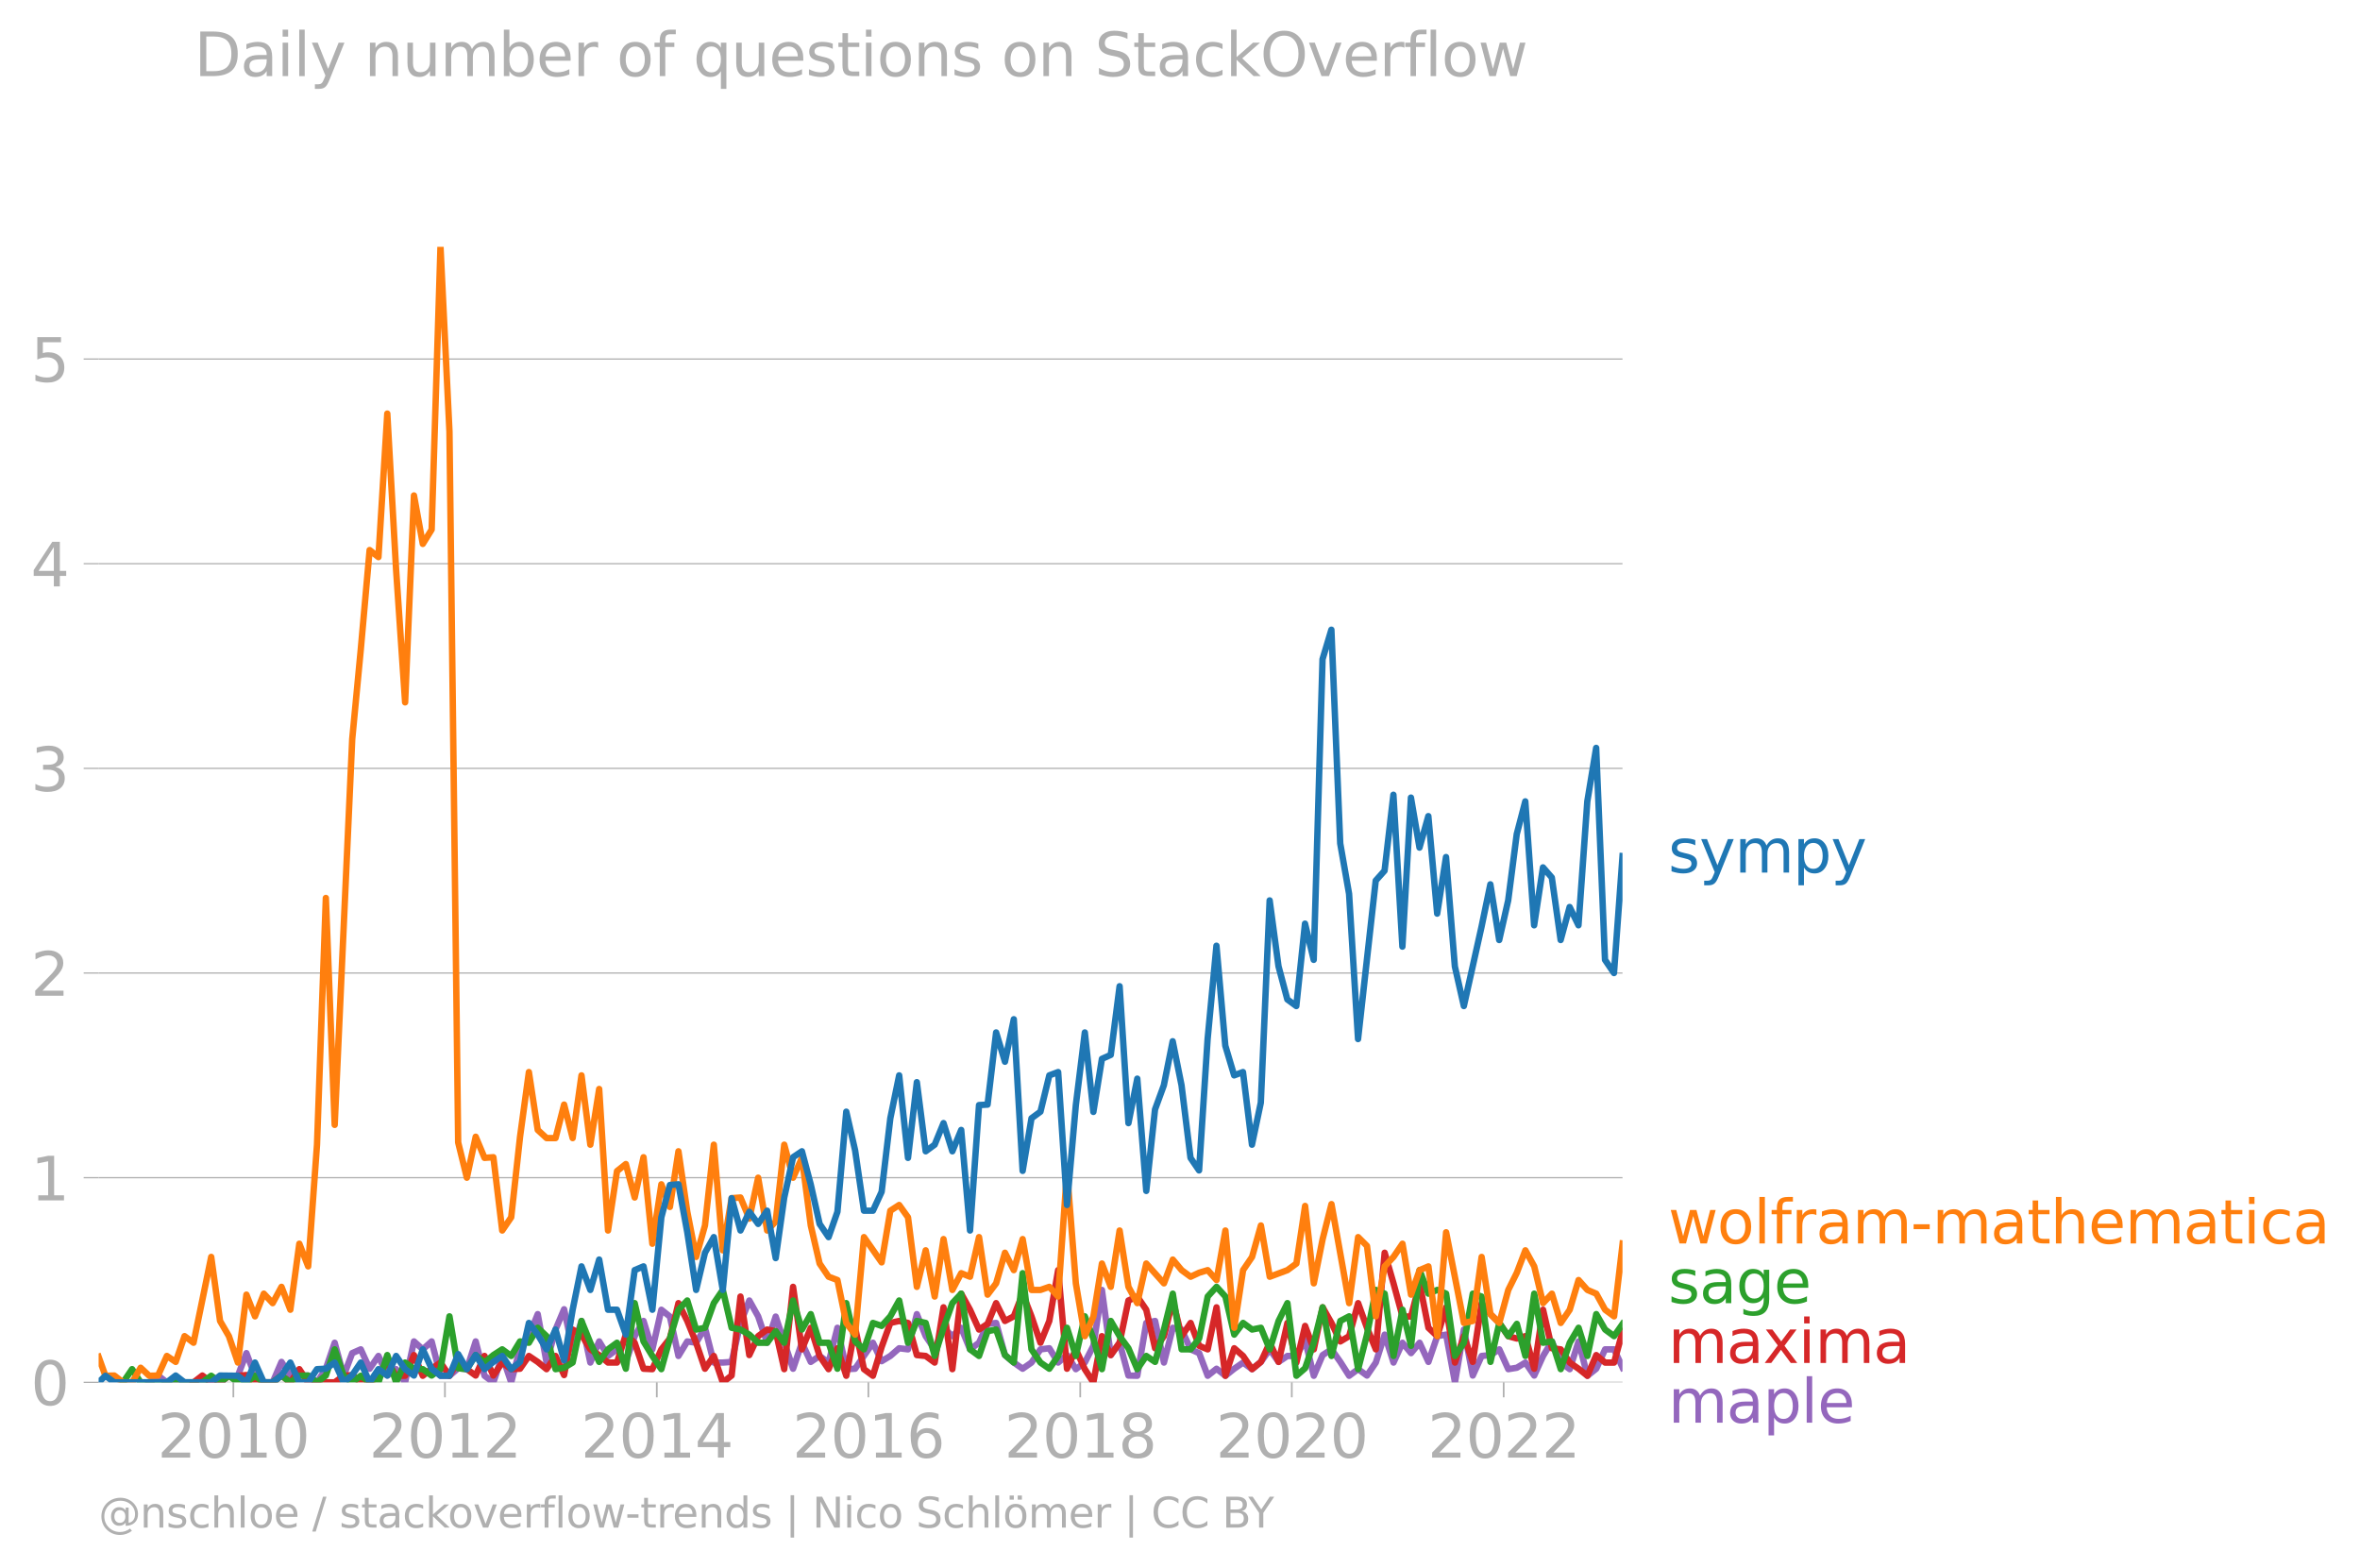 <svg xmlns="http://www.w3.org/2000/svg" xmlns:xlink="http://www.w3.org/1999/xlink" width="737.413" height="489.969" viewBox="0 0 553.06 367.477"><defs><style>*{stroke-linejoin:round;stroke-linecap:butt}</style></defs><g id="figure_1"><path id="patch_1" d="M0 367.477h553.06V0H0v367.477z" style="fill:none"/><g id="axes_1"><path id="patch_2" d="M23.108 323.95h357.12V57.838H23.108V323.95z" style="fill:none"/><g id="matplotlib.axis_1"><g id="xtick_1"><g id="line2d_1"><defs><path id="me98ed4eadf" d="M0 0v3.5" style="stroke:#b0b0b0;stroke-width:.4"/></defs><use xlink:href="#me98ed4eadf" x="54.69" y="323.95" style="fill:#b0b0b0;stroke:#b0b0b0;stroke-width:.4"/></g><g id="text_1" style="fill:#b0b0b0" transform="matrix(.14 0 0 -.14 36.875 341.588)"><defs><path id="DejaVuSans-32" d="M1228 531h2203V0H469v531q359 372 979 998 621 627 780 809 303 340 423 576 121 236 121 464 0 372-261 606-261 235-680 235-297 0-627-103-329-103-704-313v638q381 153 712 231 332 78 607 78 725 0 1156-363 431-362 431-968 0-288-108-546-107-257-392-607-78-91-497-524-418-433-1181-1211z" transform="scale(.016)"/><path id="DejaVuSans-30" d="M2034 4250q-487 0-733-480-245-479-245-1442 0-959 245-1439 246-480 733-480 491 0 736 480 246 480 246 1439 0 963-246 1442-245 480-736 480zm0 500q785 0 1199-621 414-620 414-1801 0-1178-414-1799Q2819-91 2034-91q-784 0-1198 620-414 621-414 1799 0 1181 414 1801 414 621 1198 621z" transform="scale(.016)"/><path id="DejaVuSans-31" d="M794 531h1031v3560L703 3866v575l1116 225h631V531h1031V0H794v531z" transform="scale(.016)"/></defs><use xlink:href="#DejaVuSans-32"/><use xlink:href="#DejaVuSans-30" x="63.623"/><use xlink:href="#DejaVuSans-31" x="127.246"/><use xlink:href="#DejaVuSans-30" x="190.869"/></g></g><g id="xtick_2"><use xlink:href="#me98ed4eadf" id="line2d_2" x="104.271" y="323.95" style="fill:#b0b0b0;stroke:#b0b0b0;stroke-width:.4"/><g id="text_2" style="fill:#b0b0b0" transform="matrix(.14 0 0 -.14 86.456 341.588)"><use xlink:href="#DejaVuSans-32"/><use xlink:href="#DejaVuSans-30" x="63.623"/><use xlink:href="#DejaVuSans-31" x="127.246"/><use xlink:href="#DejaVuSans-32" x="190.869"/></g></g><g id="xtick_3"><use xlink:href="#me98ed4eadf" id="line2d_3" x="153.92" y="323.95" style="fill:#b0b0b0;stroke:#b0b0b0;stroke-width:.4"/><g id="text_3" style="fill:#b0b0b0" transform="matrix(.14 0 0 -.14 136.105 341.588)"><defs><path id="DejaVuSans-34" d="M2419 4116 825 1625h1594v2491zm-166 550h794V1625h666v-525h-666V0h-628v1100H313v609l1940 2957z" transform="scale(.016)"/></defs><use xlink:href="#DejaVuSans-32"/><use xlink:href="#DejaVuSans-30" x="63.623"/><use xlink:href="#DejaVuSans-31" x="127.246"/><use xlink:href="#DejaVuSans-34" x="190.869"/></g></g><g id="xtick_4"><use xlink:href="#me98ed4eadf" id="line2d_4" x="203.501" y="323.95" style="fill:#b0b0b0;stroke:#b0b0b0;stroke-width:.4"/><g id="text_4" style="fill:#b0b0b0" transform="matrix(.14 0 0 -.14 185.686 341.588)"><defs><path id="DejaVuSans-36" d="M2113 2584q-425 0-674-291-248-290-248-796 0-503 248-796 249-292 674-292t673 292q248 293 248 796 0 506-248 796-248 291-673 291zm1253 1979v-575q-238 112-480 171-242 60-480 60-625 0-955-422-329-422-376-1275 184 272 462 417 279 145 613 145 703 0 1111-427 408-426 408-1160 0-719-425-1154Q2819-91 2113-91q-810 0-1238 620-428 621-428 1799 0 1106 525 1764t1409 658q238 0 480-47t505-140z" transform="scale(.016)"/></defs><use xlink:href="#DejaVuSans-32"/><use xlink:href="#DejaVuSans-30" x="63.623"/><use xlink:href="#DejaVuSans-31" x="127.246"/><use xlink:href="#DejaVuSans-36" x="190.869"/></g></g><g id="xtick_5"><use xlink:href="#me98ed4eadf" id="line2d_5" x="253.15" y="323.95" style="fill:#b0b0b0;stroke:#b0b0b0;stroke-width:.4"/><g id="text_5" style="fill:#b0b0b0" transform="matrix(.14 0 0 -.14 235.335 341.588)"><defs><path id="DejaVuSans-38" d="M2034 2216q-450 0-708-241-257-241-257-662 0-422 257-663 258-241 708-241t709 242q260 243 260 662 0 421-258 662-257 241-711 241zm-631 268q-406 100-633 378-226 279-226 679 0 559 398 884 399 325 1092 325 697 0 1094-325t397-884q0-400-227-679-226-278-629-378 456-106 710-416 255-309 255-755 0-679-414-1042Q2806-91 2034-91q-771 0-1186 362-414 363-414 1042 0 446 256 755 257 310 713 416zm-231 997q0-362 226-565 227-203 636-203 407 0 636 203 230 203 230 565 0 363-230 566-229 203-636 203-409 0-636-203-226-203-226-566z" transform="scale(.016)"/></defs><use xlink:href="#DejaVuSans-32"/><use xlink:href="#DejaVuSans-30" x="63.623"/><use xlink:href="#DejaVuSans-31" x="127.246"/><use xlink:href="#DejaVuSans-38" x="190.869"/></g></g><g id="xtick_6"><use xlink:href="#me98ed4eadf" id="line2d_6" x="302.732" y="323.95" style="fill:#b0b0b0;stroke:#b0b0b0;stroke-width:.4"/><g id="text_6" style="fill:#b0b0b0" transform="matrix(.14 0 0 -.14 284.917 341.588)"><use xlink:href="#DejaVuSans-32"/><use xlink:href="#DejaVuSans-30" x="63.623"/><use xlink:href="#DejaVuSans-32" x="127.246"/><use xlink:href="#DejaVuSans-30" x="190.869"/></g></g><g id="xtick_7"><use xlink:href="#me98ed4eadf" id="line2d_7" x="352.381" y="323.95" style="fill:#b0b0b0;stroke:#b0b0b0;stroke-width:.4"/><g id="text_7" style="fill:#b0b0b0" transform="matrix(.14 0 0 -.14 334.566 341.588)"><use xlink:href="#DejaVuSans-32"/><use xlink:href="#DejaVuSans-30" x="63.623"/><use xlink:href="#DejaVuSans-32" x="127.246"/><use xlink:href="#DejaVuSans-32" x="190.869"/></g></g></g><g id="matplotlib.axis_2"><g id="ytick_1"><path id="line2d_8" d="M23.108 323.95h357.12" clip-path="url(#p664076f2e5)" style="fill:none;stroke:#b0b0b0;stroke-width:.3;stroke-linecap:square"/><g id="line2d_9"><defs><path id="m61c15b1afd" d="M0 0h-3.5" style="stroke:#b0b0b0;stroke-width:.3"/></defs><use xlink:href="#m61c15b1afd" x="23.108" y="323.95" style="fill:#b0b0b0;stroke:#b0b0b0;stroke-width:.3"/></g><use xlink:href="#DejaVuSans-30" id="text_8" style="fill:#b0b0b0" transform="matrix(.14 0 0 -.14 7.2 329.269)"/></g><g id="ytick_2"><path id="line2d_10" d="M23.108 275.988h357.12" clip-path="url(#p664076f2e5)" style="fill:none;stroke:#b0b0b0;stroke-width:.3;stroke-linecap:square"/><use xlink:href="#m61c15b1afd" id="line2d_11" x="23.108" y="275.988" style="fill:#b0b0b0;stroke:#b0b0b0;stroke-width:.3"/><use xlink:href="#DejaVuSans-31" id="text_9" style="fill:#b0b0b0" transform="matrix(.14 0 0 -.14 7.2 281.307)"/></g><g id="ytick_3"><path id="line2d_12" d="M23.108 228.026h357.12" clip-path="url(#p664076f2e5)" style="fill:none;stroke:#b0b0b0;stroke-width:.3;stroke-linecap:square"/><use xlink:href="#m61c15b1afd" id="line2d_13" x="23.108" y="228.026" style="fill:#b0b0b0;stroke:#b0b0b0;stroke-width:.3"/><use xlink:href="#DejaVuSans-32" id="text_10" style="fill:#b0b0b0" transform="matrix(.14 0 0 -.14 7.2 233.345)"/></g><g id="ytick_4"><path id="line2d_14" d="M23.108 180.064h357.12" clip-path="url(#p664076f2e5)" style="fill:none;stroke:#b0b0b0;stroke-width:.3;stroke-linecap:square"/><use xlink:href="#m61c15b1afd" id="line2d_15" x="23.108" y="180.064" style="fill:#b0b0b0;stroke:#b0b0b0;stroke-width:.3"/><g id="text_11" style="fill:#b0b0b0" transform="matrix(.14 0 0 -.14 7.2 185.383)"><defs><path id="DejaVuSans-33" d="M2597 2516q453-97 707-404 255-306 255-756 0-690-475-1069Q2609-91 1734-91q-293 0-604 58T488 141v609q262-153 574-231 313-78 654-78 593 0 904 234t311 681q0 413-289 645-289 233-804 233h-544v519h569q465 0 712 186t247 536q0 359-255 551-254 193-729 193-260 0-557-57-297-56-653-174v562q360 100 674 150t592 50q719 0 1137-327 419-326 419-882 0-388-222-655t-631-370z" transform="scale(.016)"/></defs><use xlink:href="#DejaVuSans-33"/></g></g><g id="ytick_5"><path id="line2d_16" d="M23.108 132.102h357.12" clip-path="url(#p664076f2e5)" style="fill:none;stroke:#b0b0b0;stroke-width:.3;stroke-linecap:square"/><use xlink:href="#m61c15b1afd" id="line2d_17" x="23.108" y="132.102" style="fill:#b0b0b0;stroke:#b0b0b0;stroke-width:.3"/><use xlink:href="#DejaVuSans-34" id="text_12" style="fill:#b0b0b0" transform="matrix(.14 0 0 -.14 7.2 137.42)"/></g><g id="ytick_6"><path id="line2d_18" d="M23.108 84.14h357.12" clip-path="url(#p664076f2e5)" style="fill:none;stroke:#b0b0b0;stroke-width:.3;stroke-linecap:square"/><use xlink:href="#m61c15b1afd" id="line2d_19" x="23.108" y="84.14" style="fill:#b0b0b0;stroke:#b0b0b0;stroke-width:.3"/><g id="text_13" style="fill:#b0b0b0" transform="matrix(.14 0 0 -.14 7.2 89.458)"><defs><path id="DejaVuSans-35" d="M691 4666h2478v-532H1269V2991q137 47 274 70 138 23 276 23 781 0 1237-428 457-428 457-1159 0-753-469-1171Q2575-91 1722-91q-294 0-599 50Q819 9 494 109v635q281-153 581-228t634-75q541 0 856 284 316 284 316 772 0 487-316 771-315 285-856 285-253 0-505-56-251-56-513-175v2344z" transform="scale(.016)"/></defs><use xlink:href="#DejaVuSans-35"/></g></g></g><path id="line2d_20" d="m34.96 323.95 2.071-1.599 2.072 1.599h12.463l2.071-1.547h2.106l2.003-5.305 2.004 5.305 2.072 1.547h2.071l2.072-4.796 2.071 3.249 4.177-.052 2.072 1.599 2.071-3.198 2.072-6.085 2.105 7.736 2.004-5.305 2.004-.884 2.071 4.538 2.072-2.99 2.071 4.59 2.072-1.497 2.105 3.095 2.072-9.593 2.071 1.857 2.072-1.857 2.071 8.046h2.106l2.037-1.76 2.038.212 2.072-6.498 2.071 8.046 2.072 1.547 2.071-6.189 2.106 6.189 2.071-7.994 2.072-2.836 2.071-5.158 2.072 11.346 2.105-7.735 2.004-4.752 2.004 9.393 2.071-6.653 2.072 9.747 2.071-4.95 2.072 3.403 2.105-1.547 2.072 2.94 2.071-6.034 2.072-3.559 2.071 6.653 2.106-9.283 2.004 1.602 2.003 9.228 2.072-3.404 2.071.31 2.072-3.507 2.071 8.148h2.106l2.071-.154 2.072-9.129 2.071-5.26 2.072 3.713 2.106 6.189 2.003-6.134 4.075 12.22 2.072-6.086 2.071 4.487 2.072-1.393 2.105 1.547 2.072-8.148 2.071 9.695 2.072-.103 4.177-6.085 2.038 4.321 2.037-1.227 2.072-1.805 2.071.258 2.072-8.252 2.071 5.158 2.106 3.094 2.071-5.054 2.072 1.96 2.072-1.96 2.071 5.054 2.106-1.547 2.003-4.42 2.004-.222 2.071 7.53 2.072 1.753 2.071 1.444 2.072-1.444 2.105-3.094 2.072-.258 2.072 3.352 2.071-1.753 2.072 3.3 2.105-1.547 2.004-3.923 2.003-13.095 2.072 15.265 2.071-2.888 2.072 7.684 2.072.052 2.105-12.378 2.072-.464 2.071 9.747 2.072-8.148 2.071.413 2.106 4.641 2.003.884 2.004 5.305 2.071-1.65 2.072 1.65 2.072-1.65 2.071-1.445 2.106 1.547 2.071-1.701 2.072-2.94 2.071 2.94 2.072-1.393h2.105l2.038-3.734 2.037 8.376 2.072-4.848 2.072-1.341 2.071 2.94 2.072 3.249 2.105-1.548 2.072 1.496 2.071-3.043 2.072-6.55 2.071 6.55 2.106-4.641 2.003 2.431 2.004-2.431 2.072 4.487 2.071-6.034 2.072-.361 2.071 11.19 2.106-12.376 2.071 10.778 2.072-4.59 2.071-.206 2.072-1.341 2.105 4.641 2.004-.331 2.004-1.216 2.071 3.043 2.072-4.59 2.071-3.404 2.072 4.951 2.105 1.547 2.072-6.498 2.071 8.046 2.072-1.65 2.071-4.539h2.106l2.004 4.31h0" clip-path="url(#p664076f2e5)" style="fill:none;stroke:#9467bd;stroke-width:1.5;stroke-linecap:square"/><path id="line2d_21" d="m45.351 323.95 2.072-1.599 2.071 1.599h2.072l2.071-1.547h2.106l2.003-.166 2.004 1.713h4.143l2.072-1.599 2.071 1.599 2.106-3.095 2.071 3.095h6.215l2.105-1.547 2.004-.166 2.004 1.713h2.071l2.072-1.547 2.071-3.25 2.072 3.25h2.105l2.072-4.848 2.071 4.848 2.072-1.65 2.071-1.445 2.106 3.095 2.037-3.415 2.038 1.867 2.072 1.496 2.071-4.59 2.072 4.59 2.071-3.043 2.106 1.547 2.071-.103 2.072-2.99 2.071 1.392 2.072 1.701 2.105-3.094 2.004 4.476 2.004-10.664 2.071 1.186 2.072 3.455 2.071 1.34 2.072 1.754h2.105l2.072-6.55 2.071 1.909 2.072 6.085 2.071.103 2.106-4.641 2.004-2.542 2.003-8.288 2.072 4.177 2.071 5.106 2.072 6.085 2.071-2.99 2.106 6.188 2.071-1.599 2.072-18.514 2.071 13.718 2.072-4.435 2.106-1.547 2.003.386 2.004 8.896 2.071-19.287 2.072 14.646 2.071-5.054 2.072 6.601 2.105 3.094 2.072-4.899 2.071 6.447 2.072-11.243 2.072 9.695 2.105 1.548 2.038-6.723 2.037-5.655 2.072-.464 2.071.464 2.072 7.53 2.071.206 2.106 1.547 2.071-12.944 2.072 14.491 2.072-17.689 2.071 3.765 2.106 4.642 2.003-1.327 2.004-4.862 2.071 4.177 2.072-1.083 2.071-5.312 2.072 5.312 2.105 6.189 2.072-5.106 2.072-11.913 2.071 23.104 2.072-4.538 2.105 4.641 2.004 3.095 2.003-10.83 2.072 4.435 2.071-2.888 2.072-9.902 2.072-.928 2.105 3.094 2.072 9.025 2.071-2.836 2.072-8.355 2.071 8.355 2.106-3.095 2.003 5.36 2.004.829 2.071-9.85 2.072 16.039 2.072-6.447 2.071 1.805 2.106 3.094 2.071-1.701 2.072-4.487 2.071 4.487 2.072-9.129 2.105 9.283 2.038-8.59 2.037 5.496 2.072-9.85 2.072 3.661 2.071 4.332 2.072-1.237 2.105-7.736 2.072 5.776 2.071 5.054 2.072-22.64 2.071 7.168 2.106 7.736 2.003.055 2.004-7.79 2.072 10.417 2.071 1.96 2.072-6.756 2.071 12.944 2.106-6.188 2.071 6.034 2.072-13.77 2.071 2.578 2.072 2.063 2.105 3.095 2.004.552 2.004-.552 2.071 7.632 2.072-13.821 2.071 9.025 2.072.258 2.105 3.094 2.072 1.444 2.071 1.65 2.072-4.847 2.071 1.753h2.106l2.004-7.349h0" clip-path="url(#p664076f2e5)" style="fill:none;stroke:#d62728;stroke-width:1.5;stroke-linecap:square"/><path id="line2d_22" d="m28.847 323.95 2.105-3.095 2.004 3.095h14.467l2.071-1.547 2.072 1.547 2.071-1.547 2.106 1.547h2.003l2.004-1.547 2.072 1.547h2.071l2.072-1.599 2.071 1.599 2.106-1.547 2.071-.052 2.072 1.599 2.071-1.599 2.072-6.137 2.105 6.189 2.004 1.547 2.004-1.547 2.071 1.547h2.072l2.071-6.395 2.072 6.395 2.105-4.642 2.072 1.444 2.071.103 2.072 1.496 2.071-1.496 2.106-12.377 2.037 12.164 2.038.213 2.072-3.3 2.071 1.753 2.072-1.753 2.071-1.341 2.106 1.547 2.071-3.404 2.072.31 2.071-3.507 2.072 1.96 2.105 7.735 2.004-.331 2.004-1.216 2.071-9.747 2.072 5.106 2.071 4.487 2.072-2.94 2.105-1.547 2.072 6.085 2.071-15.368 2.072 8.973 2.071 3.404 2.106 3.094 2.004-7.183 2.003-6.741 2.072-2.166 2.071 6.808 2.072-.413 2.071-5.776 2.106-3.094 2.071 8.87 2.072.413 2.071 1.186 2.072 1.908h2.106l2.003-2.708 2.004 2.708 2.071-9.902 2.072 6.808 2.071-3.61 2.072 6.704h2.105l2.072 6.085 2.071-15.368 2.072 8.973 2.072 1.857 2.105-6.189 2.038.694 2.037-2.24 2.072-3.714 2.071 9.902 2.072-5.106 2.071.464 2.106 7.736 2.071-6.601 2.072-5.776 2.072-2.218 2.071 13.048 2.106 1.547 2.003-5.802 2.004-.386 2.071 5.982 2.072 1.753 2.071-20.938 2.072 17.844 2.105 3.094 2.072 1.444 2.072-2.99 2.071-6.602 2.072 6.601 2.105-9.283 2.004 5.194 2.003 7.183 2.072-11.294 2.071 3.559 2.072 2.836 2.072 4.9 2.105-3.095 2.072 1.393 2.071-7.581 2.072-8.407 2.071 13.048h2.106l2.003-2.542 2.004-9.835 2.071-2.27 2.072 2.27 2.072 8.922 2.071-2.734 2.106 1.548 2.071-.413 2.072 5.054 2.071-6.653 2.072-4.177 2.105 17.019 2.038-1.76 2.037-5.976 2.072-8.303 2.072 11.397 2.071-8.2 2.072-1.083 2.105 12.377 2.072-8.096 2.071-10.47 2.072.877 2.071 14.595 2.106-10.83 2.003 8.454 2.004-17.737 2.072 5.518 2.071-.876 2.072.876 2.071 14.595 2.106-3.094 2.071-11.5 2.072.67 2.071 15.317 2.072-9.129 2.105 3.095 2.004-2.874 2.004 7.515 2.071-14.595 2.072 11.5 2.071-.309 2.072 6.498 2.105-6.188 2.072-3.507 2.071 6.601 2.072-9.799 2.071 3.61 2.106 1.548 2.004-2.874h0" clip-path="url(#p664076f2e5)" style="fill:none;stroke:#2ca02c;stroke-width:1.5;stroke-linecap:square"/><g id="text_14" style="fill:#1f77b4" transform="matrix(.14 0 0 -.14 390.941 204.482)"><defs><path id="DejaVuSans-73" d="M2834 3397v-544q-243 125-506 187-262 63-544 63-428 0-642-131t-214-394q0-200 153-314t616-217l197-44q612-131 870-370t258-667q0-488-386-773Q2250-91 1575-91q-281 0-586 55T347 128v594q319-166 628-249 309-82 613-82 406 0 624 139 219 139 219 392 0 234-158 359-157 125-692 241l-200 47q-534 112-772 345-237 233-237 639 0 494 350 762 350 269 994 269 318 0 599-47 282-46 519-140z" transform="scale(.016)"/><path id="DejaVuSans-79" d="M2059-325q-243-625-475-815-231-191-618-191H506v481h338q237 0 368 113 132 112 291 531l103 262L191 3500h609L1894 763l1094 2737h609L2059-325z" transform="scale(.016)"/><path id="DejaVuSans-6d" d="M3328 2828q216 388 516 572t706 184q547 0 844-383 297-382 297-1088V0h-578v2094q0 503-179 746-178 244-543 244-447 0-707-297-259-296-259-809V0h-578v2094q0 506-178 748t-550 242q-441 0-701-298-259-298-259-808V0H581v3500h578v-544q197 322 472 475t653 153q382 0 649-194 267-193 395-562z" transform="scale(.016)"/><path id="DejaVuSans-70" d="M1159 525v-1856H581v4831h578v-531q182 312 458 463 277 152 661 152 638 0 1036-506 399-506 399-1331T3314 415Q2916-91 2278-91q-384 0-661 152-276 152-458 464zm1957 1222q0 634-261 995t-717 361q-457 0-718-361t-261-995q0-634 261-995t718-361q456 0 717 361t261 995z" transform="scale(.016)"/></defs><use xlink:href="#DejaVuSans-73"/><use xlink:href="#DejaVuSans-79" x="52.1"/><use xlink:href="#DejaVuSans-6d" x="111.279"/><use xlink:href="#DejaVuSans-70" x="208.691"/><use xlink:href="#DejaVuSans-79" x="272.168"/></g><g id="text_15" style="fill:#ff7f0e" transform="matrix(.14 0 0 -.14 390.941 291.397)"><defs><path id="DejaVuSans-77" d="M269 3500h575l719-2731 715 2731h678l719-2731 716 2731h575L4050 0h-678l-753 2869L1863 0h-679L269 3500z" transform="scale(.016)"/><path id="DejaVuSans-6f" d="M1959 3097q-462 0-731-361t-269-989q0-628 267-989 268-361 733-361 460 0 728 362 269 363 269 988 0 622-269 986-268 364-728 364zm0 487q750 0 1178-488 429-487 429-1349 0-859-429-1349Q2709-91 1959-91q-753 0-1180 489-426 490-426 1349 0 862 426 1349 427 488 1180 488z" transform="scale(.016)"/><path id="DejaVuSans-6c" d="M603 4863h575V0H603v4863z" transform="scale(.016)"/><path id="DejaVuSans-66" d="M2375 4863v-479h-550q-309 0-430-125-120-125-120-450v-309h947v-447h-947V0H697v3053H147v447h550v244q0 584 272 851 272 268 862 268h544z" transform="scale(.016)"/><path id="DejaVuSans-72" d="M2631 2963q-97 56-211 82-114 27-251 27-488 0-749-317t-261-911V0H581v3500h578v-544q182 319 472 473 291 155 707 155 59 0 131-8 72-7 159-23l3-590z" transform="scale(.016)"/><path id="DejaVuSans-61" d="M2194 1759q-697 0-966-159t-269-544q0-306 202-486 202-179 548-179 479 0 768 339t289 901v128h-572zm1147 238V0h-575v531q-197-318-491-470T1556-91q-537 0-855 302-317 302-317 808 0 590 395 890 396 300 1180 300h807v57q0 397-261 614t-733 217q-300 0-585-72-284-72-546-216v532q315 122 612 182 297 61 578 61 760 0 1135-394 375-393 375-1193z" transform="scale(.016)"/><path id="DejaVuSans-2d" d="M313 2009h1684v-512H313v512z" transform="scale(.016)"/><path id="DejaVuSans-74" d="M1172 4494v-994h1184v-447H1172V1153q0-428 117-550t477-122h590V0h-590q-666 0-919 248-253 249-253 905v1900H172v447h422v994h578z" transform="scale(.016)"/><path id="DejaVuSans-68" d="M3513 2113V0h-575v2094q0 497-194 743-194 247-581 247-466 0-735-297-269-296-269-809V0H581v4863h578V2956q207 316 486 472 280 156 646 156 603 0 912-373 310-373 310-1098z" transform="scale(.016)"/><path id="DejaVuSans-65" d="M3597 1894v-281H953q38-594 358-905t892-311q331 0 642 81t618 244V178Q3153 47 2828-22t-659-69q-838 0-1327 487-489 488-489 1320 0 859 464 1363 464 505 1252 505 706 0 1117-455 411-454 411-1235zm-575 169q-6 471-264 752-258 282-683 282-481 0-770-272t-333-766l2050 4z" transform="scale(.016)"/><path id="DejaVuSans-69" d="M603 3500h575V0H603v3500zm0 1363h575v-729H603v729z" transform="scale(.016)"/><path id="DejaVuSans-63" d="M3122 3366v-538q-244 135-489 202t-495 67q-560 0-870-355-309-354-309-995t309-996q310-354 870-354 250 0 495 67t489 202V134Q2881 22 2623-34q-257-57-548-57-791 0-1257 497-465 497-465 1341 0 856 470 1346 471 491 1290 491 265 0 518-55 253-54 491-163z" transform="scale(.016)"/></defs><use xlink:href="#DejaVuSans-77"/><use xlink:href="#DejaVuSans-6f" x="81.787"/><use xlink:href="#DejaVuSans-6c" x="142.969"/><use xlink:href="#DejaVuSans-66" x="170.752"/><use xlink:href="#DejaVuSans-72" x="205.957"/><use xlink:href="#DejaVuSans-61" x="247.07"/><use xlink:href="#DejaVuSans-6d" x="308.35"/><use xlink:href="#DejaVuSans-2d" x="405.762"/><use xlink:href="#DejaVuSans-6d" x="441.846"/><use xlink:href="#DejaVuSans-61" x="539.258"/><use xlink:href="#DejaVuSans-74" x="600.537"/><use xlink:href="#DejaVuSans-68" x="639.746"/><use xlink:href="#DejaVuSans-65" x="703.125"/><use xlink:href="#DejaVuSans-6d" x="764.648"/><use xlink:href="#DejaVuSans-61" x="862.061"/><use xlink:href="#DejaVuSans-74" x="923.34"/><use xlink:href="#DejaVuSans-69" x="962.549"/><use xlink:href="#DejaVuSans-63" x="990.332"/><use xlink:href="#DejaVuSans-61" x="1045.313"/></g><g id="text_16" style="fill:#2ca02c" transform="matrix(.14 0 0 -.14 390.941 305.397)"><defs><path id="DejaVuSans-67" d="M2906 1791q0 625-258 968-257 344-723 344-462 0-720-344-258-343-258-968 0-622 258-966t720-344q466 0 723 344 258 344 258 966zm575-1357q0-893-397-1329-396-436-1215-436-303 0-572 45t-522 139v559q253-137 500-202 247-66 503-66 566 0 847 295t281 892v285q-178-310-456-463T1784 0Q1141 0 747 490 353 981 353 1791q0 812 394 1302 394 491 1037 491 388 0 666-153t456-462v531h575V434z" transform="scale(.016)"/></defs><use xlink:href="#DejaVuSans-73"/><use xlink:href="#DejaVuSans-61" x="52.1"/><use xlink:href="#DejaVuSans-67" x="113.379"/><use xlink:href="#DejaVuSans-65" x="176.855"/></g><g id="text_17" style="fill:#d62728" transform="matrix(.14 0 0 -.14 390.941 319.397)"><defs><path id="DejaVuSans-78" d="M3513 3500 2247 1797 3578 0h-678L1881 1375 863 0H184l1360 1831L300 3500h678l928-1247 928 1247h679z" transform="scale(.016)"/></defs><use xlink:href="#DejaVuSans-6d"/><use xlink:href="#DejaVuSans-61" x="97.412"/><use xlink:href="#DejaVuSans-78" x="158.691"/><use xlink:href="#DejaVuSans-69" x="217.871"/><use xlink:href="#DejaVuSans-6d" x="245.654"/><use xlink:href="#DejaVuSans-61" x="343.066"/></g><g id="text_18" style="fill:#9467bd" transform="matrix(.14 0 0 -.14 390.941 333.397)"><use xlink:href="#DejaVuSans-6d"/><use xlink:href="#DejaVuSans-61" x="97.412"/><use xlink:href="#DejaVuSans-70" x="158.691"/><use xlink:href="#DejaVuSans-6c" x="222.168"/><use xlink:href="#DejaVuSans-65" x="249.951"/></g><g id="text_19" style="fill:#b0b0b0" transform="matrix(.097 0 0 -.097 23.108 357.986)"><defs><path id="DejaVuSans-40" d="M2381 1678q0-447 222-702 222-254 610-254 384 0 604 256 221 256 221 700 0 438-225 695-225 258-607 258-378 0-602-256-223-256-223-697zm1703-934q-187-241-429-355t-564-114q-538 0-874 389t-336 1014q0 625 337 1015 338 391 873 391 322 0 565-117 244-117 428-354v409h447V722q457 69 714 417 258 349 258 902 0 334-99 628-98 294-298 544-325 409-792 626t-1017 217q-384 0-738-102-353-101-653-301-490-319-767-836-276-517-276-1120 0-497 179-932 180-434 521-765 328-325 759-495 431-171 922-171 403 0 792 136t714 389l281-347q-390-303-851-464t-936-161q-578 0-1091 205-512 205-912 595Q841 78 631 592q-209 514-209 1105 0 569 212 1084 213 516 607 907 403 396 931 607t1119 211q662 0 1229-272 568-271 952-771 234-307 357-666 124-359 124-744 0-822-497-1297T4084 263v481z" transform="scale(.016)"/><path id="DejaVuSans-6e" d="M3513 2113V0h-575v2094q0 497-194 743-194 247-581 247-466 0-735-297-269-296-269-809V0H581v3500h578v-544q207 316 486 472 280 156 646 156 603 0 912-373 310-373 310-1098z" transform="scale(.016)"/><path id="DejaVuSans-2f" d="M1625 4666h531L531-594H0l1625 5260z" transform="scale(.016)"/><path id="DejaVuSans-6b" d="M581 4863h578V1991l1716 1509h734L1753 1863 3688 0h-750L1159 1709V0H581v4863z" transform="scale(.016)"/><path id="DejaVuSans-76" d="M191 3500h609L1894 563l1094 2937h609L2284 0h-781L191 3500z" transform="scale(.016)"/><path id="DejaVuSans-64" d="M2906 2969v1894h575V0h-575v525q-181-312-458-464-276-152-664-152-634 0-1033 506-398 507-398 1332t398 1331q399 506 1033 506 388 0 664-152 277-151 458-463zM947 1747q0-634 261-995t717-361q456 0 718 361 263 361 263 995t-263 995q-262 361-718 361t-717-361q-261-361-261-995z" transform="scale(.016)"/><path id="DejaVuSans-7c" d="M1344 4891v-6400H813v6400h531z" transform="scale(.016)"/><path id="DejaVuSans-4e" d="M628 4666h850L3547 763v3903h612V0h-850L1241 3903V0H628v4666z" transform="scale(.016)"/><path id="DejaVuSans-53" d="M3425 4513v-616q-359 172-678 256-319 85-616 85-515 0-795-200t-280-569q0-310 186-468 186-157 705-254l381-78q706-135 1042-474t336-907q0-679-455-1029Q2797-91 1919-91q-331 0-705 75-373 75-773 222v650q384-215 753-325 369-109 725-109 540 0 834 212 294 213 294 607 0 343-211 537t-692 291l-385 75q-706 140-1022 440-315 300-315 835 0 619 436 975t1201 356q329 0 669-60 341-59 697-177z" transform="scale(.016)"/><path id="DejaVuSans-f6" d="M1959 3097q-462 0-731-361t-269-989q0-628 267-989 268-361 733-361 460 0 728 362 269 363 269 988 0 622-269 986-268 364-728 364zm0 487q750 0 1178-488 429-487 429-1349 0-859-429-1349Q2709-91 1959-91q-753 0-1180 489-426 490-426 1349 0 862 426 1349 427 488 1180 488zm295 1266h634v-631h-634v631zm-1222 0h634v-631h-634v631z" transform="scale(.016)"/><path id="DejaVuSans-43" d="M4122 4306v-665q-319 297-680 443-361 147-767 147-800 0-1225-489t-425-1414q0-922 425-1411t1225-489q406 0 767 147t680 444V359q-331-225-702-338-370-112-782-112-1060 0-1670 648-609 649-609 1771 0 1125 609 1773 610 649 1670 649 418 0 788-111 371-111 696-333z" transform="scale(.016)"/><path id="DejaVuSans-42" d="M1259 2228V519h1013q509 0 754 211 246 211 246 645 0 438-246 645-245 208-754 208H1259zm0 1919V2741h935q462 0 688 173 227 174 227 530 0 353-227 528-226 175-688 175h-935zm-631 519h1613q722 0 1112-300 391-300 391-853 0-429-200-682t-588-315q466-100 724-418 258-317 258-792 0-625-425-966Q3088 0 2303 0H628v4666z" transform="scale(.016)"/><path id="DejaVuSans-59" d="M-13 4666h679l1293-1919 1285 1919h678L2272 2222V0h-634v2222L-13 4666z" transform="scale(.016)"/></defs><use xlink:href="#DejaVuSans-40"/><use xlink:href="#DejaVuSans-6e" x="100"/><use xlink:href="#DejaVuSans-73" x="163.379"/><use xlink:href="#DejaVuSans-63" x="215.479"/><use xlink:href="#DejaVuSans-68" x="270.459"/><use xlink:href="#DejaVuSans-6c" x="333.838"/><use xlink:href="#DejaVuSans-6f" x="361.621"/><use xlink:href="#DejaVuSans-65" x="422.803"/><use xlink:href="#DejaVuSans-20" x="484.326"/><use xlink:href="#DejaVuSans-2f" x="516.113"/><use xlink:href="#DejaVuSans-20" x="549.805"/><use xlink:href="#DejaVuSans-73" x="581.592"/><use xlink:href="#DejaVuSans-74" x="633.691"/><use xlink:href="#DejaVuSans-61" x="672.9"/><use xlink:href="#DejaVuSans-63" x="734.18"/><use xlink:href="#DejaVuSans-6b" x="789.16"/><use xlink:href="#DejaVuSans-6f" x="843.445"/><use xlink:href="#DejaVuSans-76" x="904.627"/><use xlink:href="#DejaVuSans-65" x="963.807"/><use xlink:href="#DejaVuSans-72" x="1025.33"/><use xlink:href="#DejaVuSans-66" x="1066.443"/><use xlink:href="#DejaVuSans-6c" x="1101.648"/><use xlink:href="#DejaVuSans-6f" x="1129.432"/><use xlink:href="#DejaVuSans-77" x="1190.613"/><use xlink:href="#DejaVuSans-2d" x="1272.4"/><use xlink:href="#DejaVuSans-74" x="1308.484"/><use xlink:href="#DejaVuSans-72" x="1347.693"/><use xlink:href="#DejaVuSans-65" x="1386.557"/><use xlink:href="#DejaVuSans-6e" x="1448.08"/><use xlink:href="#DejaVuSans-64" x="1511.459"/><use xlink:href="#DejaVuSans-73" x="1574.936"/><use xlink:href="#DejaVuSans-20" x="1627.035"/><use xlink:href="#DejaVuSans-7c" x="1658.822"/><use xlink:href="#DejaVuSans-20" x="1692.514"/><use xlink:href="#DejaVuSans-4e" x="1724.301"/><use xlink:href="#DejaVuSans-69" x="1799.105"/><use xlink:href="#DejaVuSans-63" x="1826.889"/><use xlink:href="#DejaVuSans-6f" x="1881.869"/><use xlink:href="#DejaVuSans-20" x="1943.051"/><use xlink:href="#DejaVuSans-53" x="1974.838"/><use xlink:href="#DejaVuSans-63" x="2038.314"/><use xlink:href="#DejaVuSans-68" x="2093.295"/><use xlink:href="#DejaVuSans-6c" x="2156.674"/><use xlink:href="#DejaVuSans-f6" x="2184.457"/><use xlink:href="#DejaVuSans-6d" x="2245.639"/><use xlink:href="#DejaVuSans-65" x="2343.051"/><use xlink:href="#DejaVuSans-72" x="2404.574"/><use xlink:href="#DejaVuSans-20" x="2445.688"/><use xlink:href="#DejaVuSans-7c" x="2477.475"/><use xlink:href="#DejaVuSans-20" x="2511.166"/><use xlink:href="#DejaVuSans-43" x="2542.953"/><use xlink:href="#DejaVuSans-43" x="2612.777"/><use xlink:href="#DejaVuSans-20" x="2682.602"/><use xlink:href="#DejaVuSans-42" x="2714.389"/><use xlink:href="#DejaVuSans-59" x="2777.492"/></g><g id="text_20" style="fill:#b0b0b0" transform="matrix(.14 0 0 -.14 45.522 17.838)"><defs><path id="DejaVuSans-44" d="M1259 4147V519h763q966 0 1414 437 448 438 448 1382 0 937-448 1373t-1414 436h-763zm-631 519h1297q1356 0 1990-564 635-564 635-1764 0-1207-638-1773Q3275 0 1925 0H628v4666z" transform="scale(.016)"/><path id="DejaVuSans-75" d="M544 1381v2119h575V1403q0-497 193-746 194-248 582-248 465 0 735 297 271 297 271 810v1984h575V0h-575v538q-209-319-486-474-276-155-642-155-603 0-916 375-312 375-312 1097zm1447 2203z" transform="scale(.016)"/><path id="DejaVuSans-62" d="M3116 1747q0 634-261 995t-717 361q-457 0-718-361t-261-995q0-634 261-995t718-361q456 0 717 361t261 995zM1159 2969q182 312 458 463 277 152 661 152 638 0 1036-506 399-506 399-1331T3314 415Q2916-91 2278-91q-384 0-661 152-276 152-458 464V0H581v4863h578V2969z" transform="scale(.016)"/><path id="DejaVuSans-71" d="M947 1747q0-634 261-995t717-361q456 0 718 361 263 361 263 995t-263 995q-262 361-718 361t-717-361q-261-361-261-995zM2906 525q-181-312-458-464-276-152-664-152-634 0-1033 506-398 507-398 1332t398 1331q399 506 1033 506 388 0 664-152 277-151 458-463v531h575v-4831h-575V525z" transform="scale(.016)"/><path id="DejaVuSans-4f" d="M2522 4238q-688 0-1093-513-404-512-404-1397 0-881 404-1394 405-512 1093-512 687 0 1089 512 402 513 402 1394 0 885-402 1397-402 513-1089 513zm0 512q981 0 1568-658 588-658 588-1764 0-1103-588-1761Q3503-91 2522-91q-984 0-1574 656-589 657-589 1763t589 1764q590 658 1574 658z" transform="scale(.016)"/></defs><use xlink:href="#DejaVuSans-44"/><use xlink:href="#DejaVuSans-61" x="77.002"/><use xlink:href="#DejaVuSans-69" x="138.281"/><use xlink:href="#DejaVuSans-6c" x="166.064"/><use xlink:href="#DejaVuSans-79" x="193.848"/><use xlink:href="#DejaVuSans-20" x="253.027"/><use xlink:href="#DejaVuSans-6e" x="284.814"/><use xlink:href="#DejaVuSans-75" x="348.193"/><use xlink:href="#DejaVuSans-6d" x="411.572"/><use xlink:href="#DejaVuSans-62" x="508.984"/><use xlink:href="#DejaVuSans-65" x="572.461"/><use xlink:href="#DejaVuSans-72" x="633.984"/><use xlink:href="#DejaVuSans-20" x="675.098"/><use xlink:href="#DejaVuSans-6f" x="706.885"/><use xlink:href="#DejaVuSans-66" x="768.066"/><use xlink:href="#DejaVuSans-20" x="803.271"/><use xlink:href="#DejaVuSans-71" x="835.059"/><use xlink:href="#DejaVuSans-75" x="898.535"/><use xlink:href="#DejaVuSans-65" x="961.914"/><use xlink:href="#DejaVuSans-73" x="1023.438"/><use xlink:href="#DejaVuSans-74" x="1075.537"/><use xlink:href="#DejaVuSans-69" x="1114.746"/><use xlink:href="#DejaVuSans-6f" x="1142.529"/><use xlink:href="#DejaVuSans-6e" x="1203.711"/><use xlink:href="#DejaVuSans-73" x="1267.09"/><use xlink:href="#DejaVuSans-20" x="1319.189"/><use xlink:href="#DejaVuSans-6f" x="1350.977"/><use xlink:href="#DejaVuSans-6e" x="1412.158"/><use xlink:href="#DejaVuSans-20" x="1475.537"/><use xlink:href="#DejaVuSans-53" x="1507.324"/><use xlink:href="#DejaVuSans-74" x="1570.801"/><use xlink:href="#DejaVuSans-61" x="1610.01"/><use xlink:href="#DejaVuSans-63" x="1671.289"/><use xlink:href="#DejaVuSans-6b" x="1726.27"/><use xlink:href="#DejaVuSans-4f" x="1784.18"/><use xlink:href="#DejaVuSans-76" x="1862.891"/><use xlink:href="#DejaVuSans-65" x="1922.07"/><use xlink:href="#DejaVuSans-72" x="1983.594"/><use xlink:href="#DejaVuSans-66" x="2024.707"/><use xlink:href="#DejaVuSans-6c" x="2059.912"/><use xlink:href="#DejaVuSans-6f" x="2087.695"/><use xlink:href="#DejaVuSans-77" x="2148.877"/></g><path id="line2d_23" d="m23.108 317.955 1.596 4.448 2.071-.052 2.072 1.599h2.105l2.004-3.426 2.003 1.879 2.072-.052 2.072-4.59 2.071 1.393 2.072-6.034 2.105 1.547 4.143-20.113 2.072 15.007 2.071 3.559 2.106 6.188 2.003-15.913 2.004 5.083 2.072-5.312 2.071 2.218 2.072-3.816 2.071 5.363 2.106-15.472 2.071 5.312 2.072-28.519 2.071-57.812 2.072 53.17 4.109-90.398 2.004-20.997 2.071-23.31 2.072 1.65 2.071-33.626 2.072 36.72 2.105 30.943 2.072-48.478 2.071 11.346 2.072-3.352 2.071-66.27 2.106 43.32 2.037 166.56 2.038 8.27 2.072-9.593 2.071 4.951 2.072-.154 2.071 17.173 2.106-3.094 2.071-18.876 2.072-15.162 2.071 13.564 2.072 1.908h2.105l2.004-7.847 2.004 7.847 2.071-14.698 2.072 16.245 2.071-13.048 2.072 33.161 2.105-13.924 2.072-1.65 2.071 7.838 2.072-9.437 2.071 20.267 2.106-13.924 2.004 5.304 2.003-13.04 2.072 14.182 2.071 10.573 2.072-7.375 2.071-18.927 2.106 24.755 2.071-12.223 2.072-.155 2.071 4.951 2.072-9.592 2.106 12.377 2.003-2.1 2.004-18.013 2.071 7.736 2.072-4.642 2.071 15.833 2.072 8.922 2.105 3.094 2.072.774 2.071 10.056 2.072 2.734 2.072-22.847 4.143 5.922 2.037-12.11 2.072-1.341 2.071 2.888 2.072 16.297 2.071-8.561 2.106 10.83 2.071-13.46 2.072 11.913 2.072-3.92 2.071.825 2.106-9.283 2.003 13.483 2.004-2.653 2.071-7.168 2.072 4.074 2.071-7.272 2.072 11.914h2.105l2.072-.722 2.072 2.269 2.071-29.448 2.072 26.353 2.105 12.378 2.004-4.587 2.003-12.432 2.072 5.467 2.071-13.203 2.072 13.203 2.072 3.816 2.105-9.283 4.143 4.641 2.072-5.57 2.071 2.476 2.106 1.547 2.003-.94 2.004-.607 2.071 2.32 2.072-11.603 2.072 22.795 2.071-13.512 2.106-3.094 2.071-7.375 2.072 12.016 4.143-1.547 2.105-1.547 2.038-13.498 2.037 18.14 2.072-10.367 2.072-8.2 4.143 23.208 2.105-15.472 2.072 2.063 2.071 16.503 2.072-11.707 2.071-2.217 2.106-3.095 2.003 11.936 2.004-5.747 2.072-.877 2.071 16.349 2.072-24.342 4.177 21.247 2.071-.464 2.072-15.007 2.071 13.408 2.072 2.063 2.105-7.735 2.004-4.034 2.004-5.25 2.071 3.765 2.072 8.613 2.071-2.218 2.072 6.86 2.105-3.095 2.072-6.962 2.071 2.32 2.072.877 2.071 3.765 2.106 1.547 2.004-17.074h0" clip-path="url(#p664076f2e5)" style="fill:none;stroke:#ff7f0e;stroke-width:1.5;stroke-linecap:square"/><path id="line2d_24" d="m23.108 323.95 1.596-1.547 2.071 1.547h12.328l2.071-1.599 2.072 1.599h6.248l2.072-1.599 4.177.052 2.003 1.547 2.004-4.642 2.072 4.642h2.071l2.072-1.599 2.071-3.043 2.106 4.642h2.071l2.072-3.095 2.071-.103 2.072-1.444 2.105 4.642 2.004-1.713 2.004-2.929 2.071 4.642 2.072-3.095 2.071 1.496 2.072-4.59 2.105 3.094 2.072 1.496 2.071-6.137 2.072 4.538 2.071 1.65h2.106l2.037-5.068 2.038 3.521 2.072-3.3 2.071 3.3 2.072-1.701 2.071-1.393 2.106 3.094 2.071-1.701 2.072-9.129 2.071 2.734 2.072 3.455 2.105-4.641 2.004 7.238 2.004-11.88 2.071-10.16 2.072 5.519 2.071-7.117 2.072 11.758h2.105l2.072 5.828 2.071-15.111 2.072-.877 2.071 10.16 2.106-21.66 2.004-7.57 2.003-.166 2.072 11.243 2.071 13.512 2.072-8.716 2.071-3.662 2.106 12.378 2.071-21.506 2.072 7.581 2.071-4.384 2.072 2.837 2.106-3.094 2.003 11.106 2.004-14.2 2.071-9.438 2.072-1.393 2.071 7.788 2.072 9.23 2.105 3.095 2.072-5.93 2.071-23.466 2.072 9.077 2.072 14.13h2.105l2.038-4.428 2.037-17.232 2.072-10.056 2.071 19.34 2.072-17.742 2.071 16.194 2.106-1.547 2.071-5.054 2.072 6.601 2.072-5.002 2.071 23.568 2.106-29.396 2.003-.11 2.004-16.909 2.071 6.86 2.072-9.954 2.071 35.533 2.072-12.326 2.105-1.547 2.072-8.51 2.072-.773 2.071 31.15 2.072-23.414 2.105-17.019 2.004 18.621 2.003-12.432 2.072-.928 2.071-16.091 2.072 32.078 2.072-10.418 2.105 26.302L270.674 260l2.071-5.673 2.072-10.314 2.071 10.314 2.106 17.02 2.003 2.928 2.004-30.778 2.071-21.866 2.072 23.414 2.072 6.962 2.071-.774 2.106 17.019 2.071-9.85 2.072-47.395 2.071 15.42 2.072 7.787 2.105 1.548 2.038-19.313 2.037 8.482 2.072-70.447 2.072-6.91 2.071 50.076 2.072 11.81 2.105 34.037 4.143-37.132 2.072-2.32 2.071-17.793 2.106 35.585 2.003-34.922 2.004 11.715 2.072-7.375 2.071 22.846 2.072-13.254 2.071 25.632 2.106 9.283 4.143-18.566 2.071-9.954 2.072 13.048 2.105-9.283 2.004-15.527 2.004-7.68 2.071 29.035 2.072-13.564 2.071 2.372 2.072 14.647 2.105-7.736 2.072 4.28 2.071-29.035 2.072-12.532 2.071 49.664 2.106 3.095 2.004-27.407h0" clip-path="url(#p664076f2e5)" style="fill:none;stroke:#1f77b4;stroke-width:1.5;stroke-linecap:square"/></g></g><defs><clipPath id="p664076f2e5"><path d="M23.108 57.838h357.12V323.95H23.108z"/></clipPath></defs></svg>